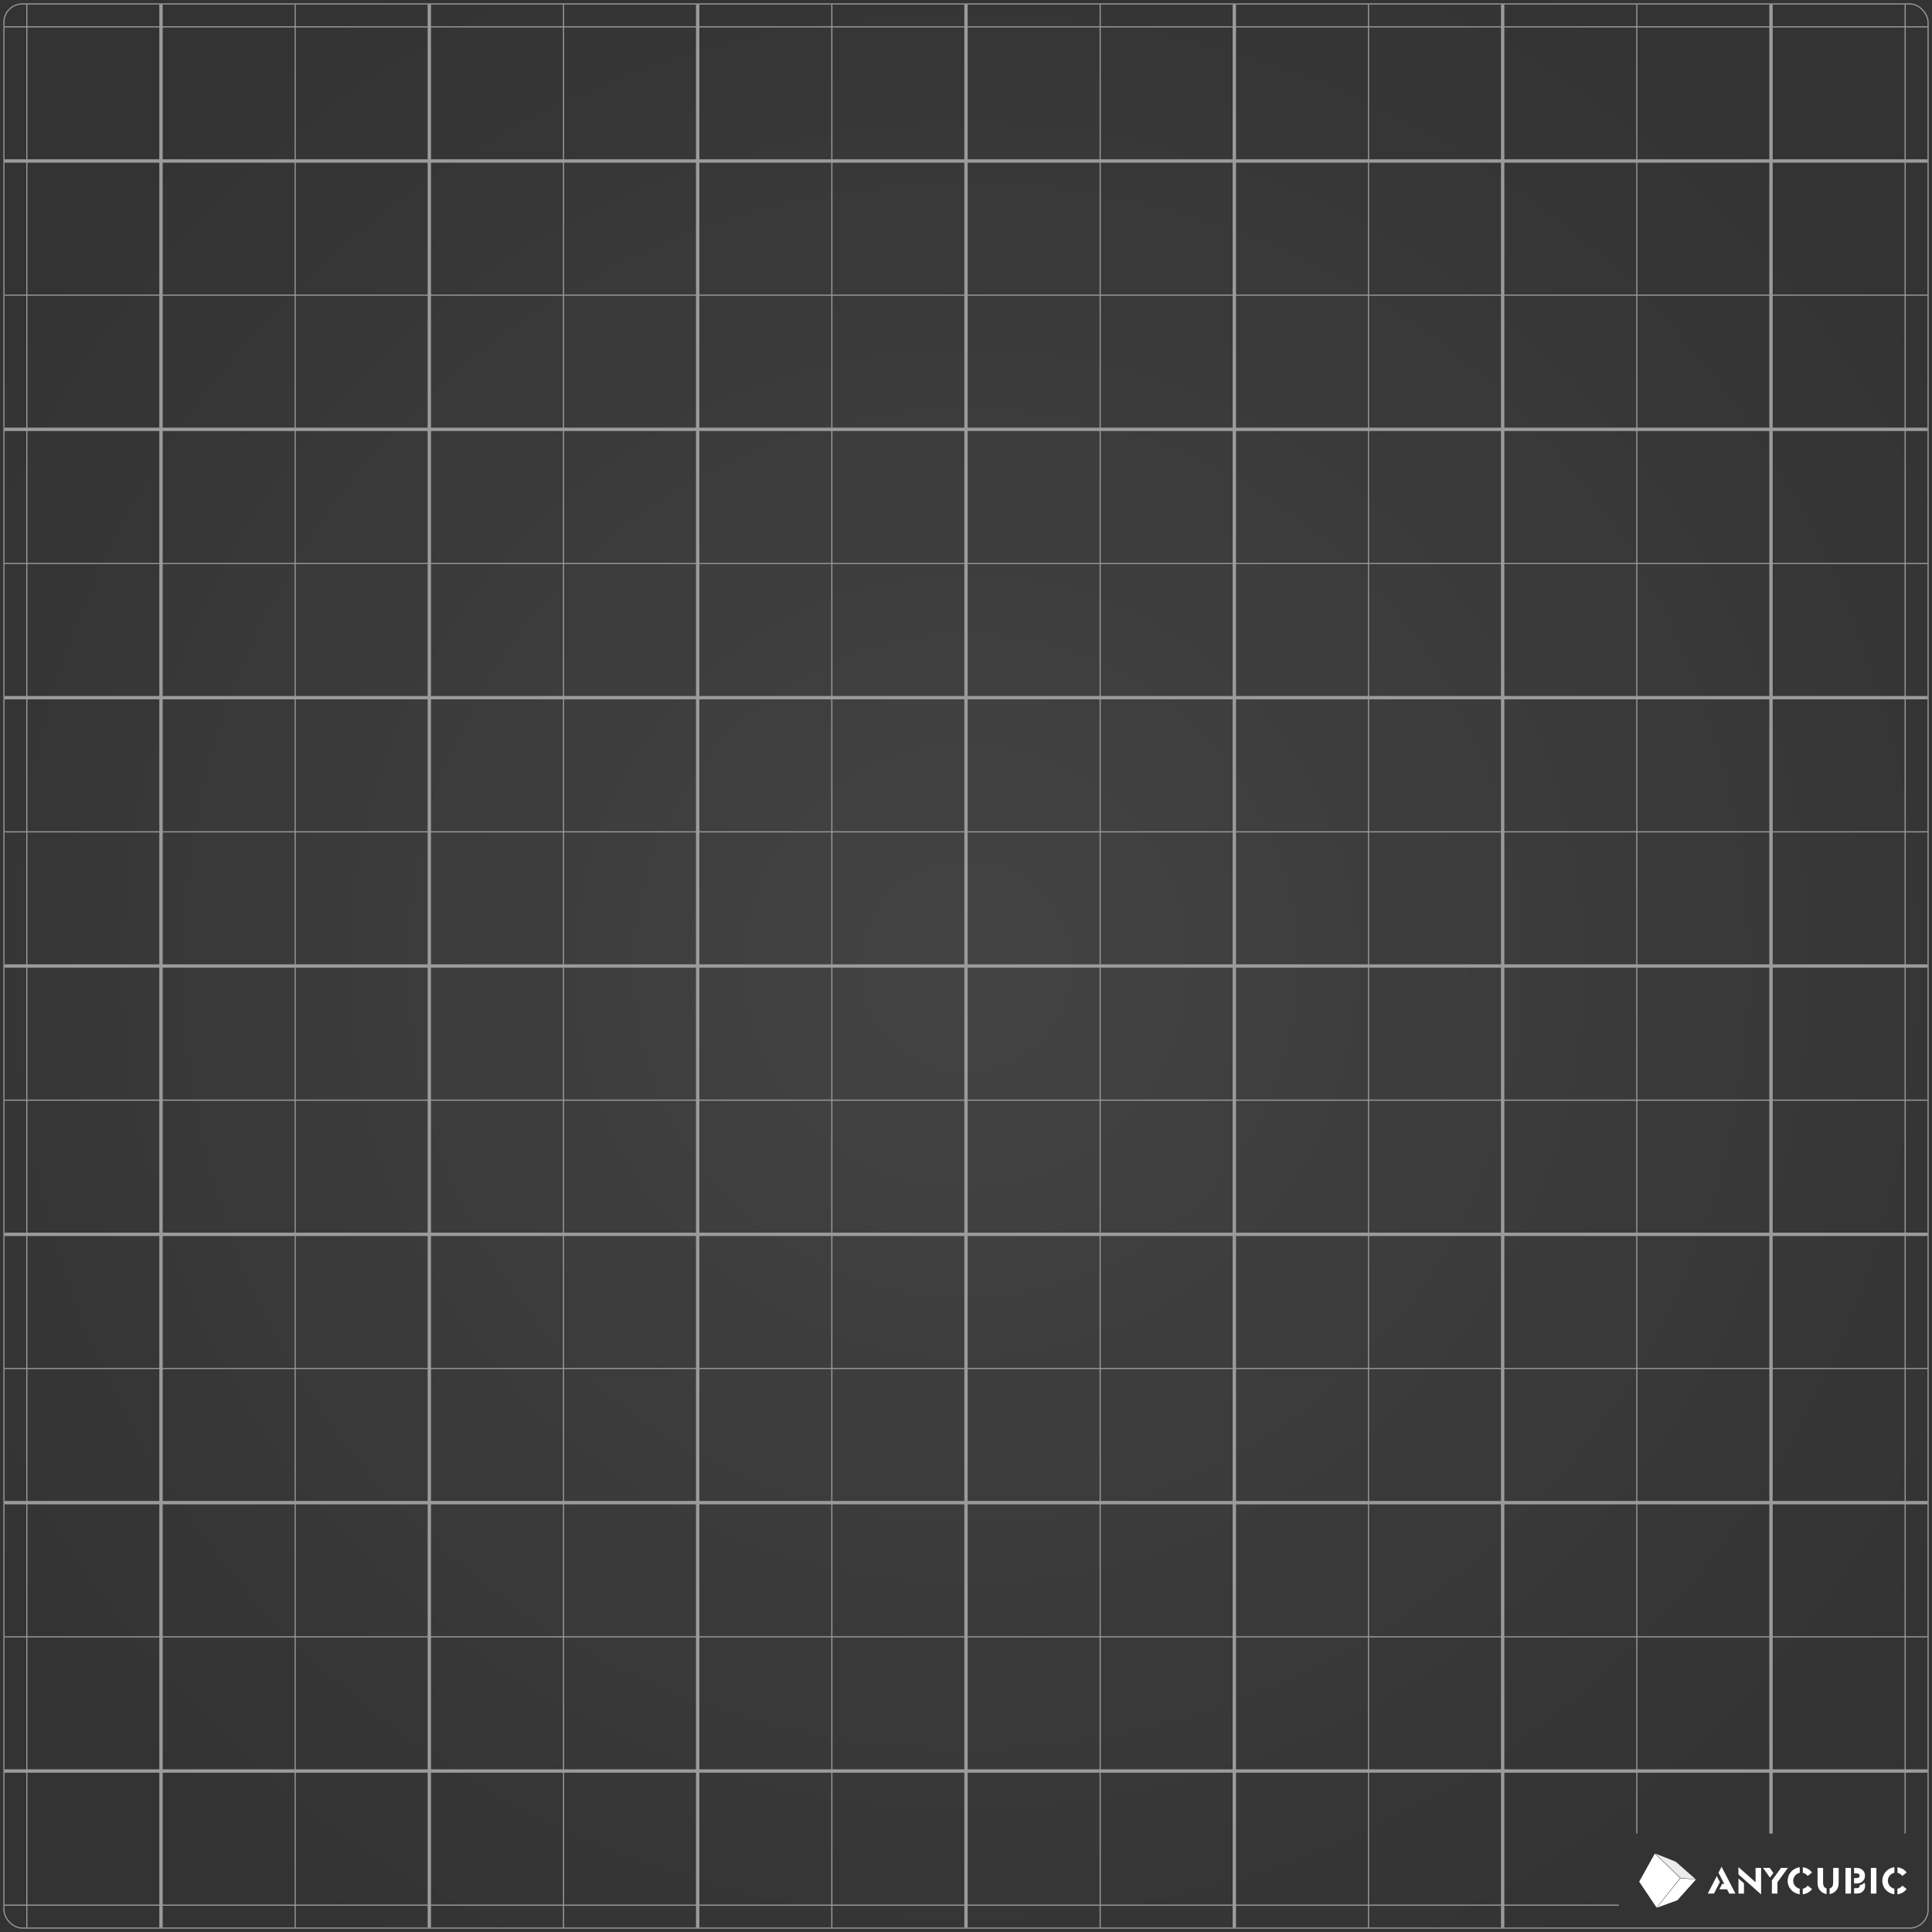 <svg width="432" height="432" viewBox="0 0 432 432" fill="none" xmlns="http://www.w3.org/2000/svg">
<rect x="0" y="0" width="432" height="432" fill="#333333" stroke="none"/>
<rect x="0.875" y="0.875" width="430.25" height="430.25" rx="4.125" fill="url(#paint0_radial_1983_6404)" stroke="#9B9B9B" stroke-width="0.25"/>
<path d="M6 1C6 15.724 6 293.802 6 431" stroke="#9B9B9B" stroke-width="0.25"/>
<path d="M36 1C36 15.724 36 293.802 36 431" stroke="#9B9B9B" stroke-width="0.75"/>
<path d="M66 1C66 15.724 66 293.802 66 431" stroke="#9B9B9B" stroke-width="0.25"/>
<path d="M96 1C96 15.724 96 293.802 96 431" stroke="#9B9B9B" stroke-width="0.75"/>
<path d="M126 1C126 15.724 126 293.802 126 431" stroke="#9B9B9B" stroke-width="0.25"/>
<path d="M156 1C156 15.724 156 293.802 156 431" stroke="#9B9B9B" stroke-width="0.75"/>
<path d="M186 1C186 15.724 186 293.802 186 431" stroke="#9B9B9B" stroke-width="0.25"/>
<path d="M216 1C216 15.724 216 293.802 216 431" stroke="#9B9B9B" stroke-width="0.75"/>
<path d="M246 1C246 15.724 246 293.802 246 431" stroke="#9B9B9B" stroke-width="0.25"/>
<path d="M276 1C276 15.724 276 293.802 276 431" stroke="#9B9B9B" stroke-width="0.75"/>
<path d="M306 1C306 15.724 306 293.802 306 431" stroke="#9B9B9B" stroke-width="0.25"/>
<path d="M336 1C336 15.724 336 293.802 336 431" stroke="#9B9B9B" stroke-width="0.75"/>
<path d="M366 1C366 15.005 366 279.502 366 410" stroke="#9B9B9B" stroke-width="0.25"/>
<path d="M396 1C396 15.005 396 279.502 396 410" stroke="#9B9B9B" stroke-width="0.75"/>
<path d="M426 1C426 15.005 426 279.502 426 410" stroke="#9B9B9B" stroke-width="0.25"/>
<path d="M431 6C416.276 6 138.198 6 1 6" stroke="#9B9B9B" stroke-width="0.25"/>
<path d="M431 36C416.276 36 138.198 36 1 36" stroke="#9B9B9B" stroke-width="0.75"/>
<path d="M431 66C416.276 66 138.198 66 1 66" stroke="#9B9B9B" stroke-width="0.25"/>
<path d="M431 96C416.276 96 138.198 96 1 96" stroke="#9B9B9B" stroke-width="0.75"/>
<path d="M431 126C416.276 126 138.198 126 1 126" stroke="#9B9B9B" stroke-width="0.25"/>
<path d="M431 156C416.276 156 138.198 156 1 156" stroke="#9B9B9B" stroke-width="0.75"/>
<path d="M431 186C416.276 186 138.198 186 1 186" stroke="#9B9B9B" stroke-width="0.25"/>
<path d="M431 216C416.276 216 138.198 216 1 216" stroke="#9B9B9B" stroke-width="0.75"/>
<path d="M431 246C416.276 246 138.198 246 1 246" stroke="#9B9B9B" stroke-width="0.25"/>
<path d="M431 276C416.276 276 138.198 276 1 276" stroke="#9B9B9B" stroke-width="0.75"/>
<path d="M431 306C416.276 306 138.198 306 1 306" stroke="#9B9B9B" stroke-width="0.25"/>
<path d="M431 336C416.276 336 138.198 336 1 336" stroke="#9B9B9B" stroke-width="0.75"/>
<path d="M431 366C416.276 366 138.198 366 1 366" stroke="#9B9B9B" stroke-width="0.25"/>
<path d="M431 396C416.276 396 138.198 396 1 396" stroke="#9B9B9B" stroke-width="0.75"/>
<path d="M362 426C349.639 426 116.183 426 1 426" stroke="#9B9B9B" stroke-width="0.25"/>
<path opacity="0.9" fill-rule="evenodd" clip-rule="evenodd" d="M370.09 414.442L375.745 419.883L379.176 420.217L374.701 416.281L370.09 414.442Z" fill="white"/>
<path fill-rule="evenodd" clip-rule="evenodd" d="M375.666 419.936L370.014 414.477L366.531 420.745L370.417 426.544L375.666 419.936Z" fill="white"/>
<path fill-rule="evenodd" clip-rule="evenodd" d="M370.493 426.558L375.754 419.97L379.197 420.277L375.063 424.9L370.493 426.558Z" fill="white"/>
<path d="M395.734 417.67H394.223L395.761 419.846L396.53 418.802L395.734 417.67Z" fill="white"/>
<path d="M392.552 420.874L388.723 417.484V419.122L393.786 423.593V417.67H392.552V420.874Z" fill="white"/>
<path d="M398.243 417.67L396.198 420.469V423.409H397.437V420.87L399.772 417.67H398.243Z" fill="white"/>
<path d="M384.253 418.745L385.549 421.244H385.064L384.448 422.45H386.161L386.662 423.409H388.045L384.953 417.406L384.253 418.745Z" fill="white"/>
<path d="M388.723 423.409V423.412H389.957V421.116L388.723 420.032V423.409Z" fill="white"/>
<path d="M383.881 419.487L381.864 423.41H383.243L384.568 420.835L383.881 419.487Z" fill="white"/>
<path d="M415.778 421.067C415.976 421.018 416.162 420.931 416.326 420.81C416.548 420.649 416.727 420.435 416.847 420.187C416.967 419.94 417.024 419.667 417.013 419.392C417.02 419.125 416.962 418.861 416.843 418.622C416.724 418.384 416.548 418.179 416.33 418.025C416.157 417.896 415.961 417.802 415.752 417.748C415.468 417.688 415.178 417.661 414.887 417.67H414.577V418.889H415.02C415.212 418.874 415.404 418.904 415.581 418.978C415.654 419.019 415.713 419.081 415.752 419.155C415.792 419.229 415.809 419.313 415.803 419.396C415.809 419.493 415.786 419.59 415.736 419.674C415.686 419.758 415.612 419.824 415.523 419.864C415.347 419.926 415.16 419.952 414.974 419.941H414.577V421.147H415.02C415.275 421.152 415.53 421.125 415.778 421.067Z" fill="white"/>
<path d="M400.35 418.707C399.938 419.232 399.717 419.883 399.723 420.551C399.724 421.012 399.831 421.467 400.035 421.881C400.239 422.295 400.536 422.656 400.902 422.937C401.345 423.276 401.869 423.493 402.422 423.564V422.319C401.962 422.221 401.556 421.951 401.288 421.563C401.111 421.309 401.003 421.013 400.975 420.705C400.947 420.396 401 420.086 401.128 419.804C401.23 419.569 401.381 419.36 401.571 419.19C401.817 418.98 402.111 418.834 402.427 418.767V417.519C402.019 417.567 401.624 417.697 401.267 417.901C400.911 418.105 400.599 418.379 400.35 418.707Z" fill="white"/>
<path d="M404.202 419.467L405.168 418.698C404.931 418.376 404.629 418.107 404.282 417.907C403.922 417.706 403.526 417.577 403.116 417.528V418.776C403.552 418.862 403.94 419.109 404.202 419.467Z" fill="white"/>
<path d="M425.363 419.467L426.331 418.698C426.093 418.377 425.792 418.107 425.445 417.907C425.085 417.706 424.689 417.577 424.279 417.528V418.776C424.714 418.863 425.101 419.109 425.363 419.467Z" fill="white"/>
<path d="M415.811 421.53C415.82 421.57 415.825 421.611 415.825 421.652C415.835 421.758 415.808 421.864 415.749 421.953C415.69 422.042 415.603 422.108 415.501 422.14C415.332 422.186 415.158 422.206 414.983 422.199H414.586V423.405H414.991C415.257 423.41 415.522 423.386 415.783 423.334C415.978 423.29 416.162 423.208 416.326 423.093C416.549 422.935 416.73 422.725 416.853 422.481C416.981 422.232 417.048 421.956 417.048 421.676C417.05 421.42 416.999 421.165 416.897 420.93C416.62 421.255 416.234 421.469 415.811 421.53Z" fill="white"/>
<path d="M421.511 418.707C421.099 419.232 420.878 419.883 420.886 420.551C420.887 421.012 420.993 421.468 421.198 421.881C421.402 422.295 421.699 422.656 422.065 422.937C422.508 423.277 423.032 423.493 423.586 423.564V422.319C423.124 422.221 422.717 421.951 422.449 421.563C422.272 421.309 422.165 421.013 422.137 420.705C422.109 420.396 422.162 420.086 422.289 419.804C422.39 419.569 422.541 419.359 422.732 419.19C422.977 418.979 423.272 418.834 423.588 418.767V417.519C423.18 417.567 422.785 417.697 422.428 417.901C422.072 418.105 421.76 418.379 421.511 418.707Z" fill="white"/>
<path d="M403.109 422.321V423.569C403.517 423.525 403.911 423.398 404.267 423.196C404.623 422.994 404.935 422.721 405.181 422.394L404.206 421.639C403.937 421.994 403.547 422.237 403.109 422.321Z" fill="white"/>
<path d="M425.367 421.639C425.096 421.996 424.701 422.24 424.259 422.321V423.569C424.667 423.525 425.061 423.398 425.418 423.196C425.774 422.994 426.086 422.721 426.333 422.394L425.367 421.639Z" fill="white"/>
<path d="M419.568 417.67H418.333V423.409H419.568V417.67Z" fill="white"/>
<path d="M407.808 421.785C407.682 421.483 407.627 421.156 407.648 420.83V417.67H406.409V420.943C406.398 421.294 406.445 421.644 406.547 421.98C406.642 422.265 406.798 422.527 407.003 422.747C407.187 422.952 407.405 423.123 407.648 423.252C407.89 423.386 408.153 423.478 408.426 423.525V422.264C408.169 422.184 407.95 422.014 407.808 421.785Z" fill="white"/>
<path d="M409.897 420.834C409.918 421.166 409.86 421.498 409.729 421.803C409.585 422.028 409.363 422.192 409.106 422.264V423.525C409.38 423.481 409.645 423.39 409.888 423.257C410.13 423.123 410.349 422.951 410.535 422.747C410.742 422.527 410.898 422.266 410.994 421.98C411.094 421.644 411.14 421.294 411.131 420.943V417.67H409.897V420.834Z" fill="white"/>
<path d="M413.886 417.67H412.651V423.409H413.886V417.67Z" fill="white"/>
<defs>
<radialGradient id="paint0_radial_1983_6404" cx="0" cy="0" r="1" gradientUnits="userSpaceOnUse" gradientTransform="translate(216 216) rotate(90) scale(259.047)">
<stop stop-color="white" stop-opacity="0.08"/>
<stop offset="1" stop-color="white" stop-opacity="0"/>
</radialGradient>
</defs>
</svg>
